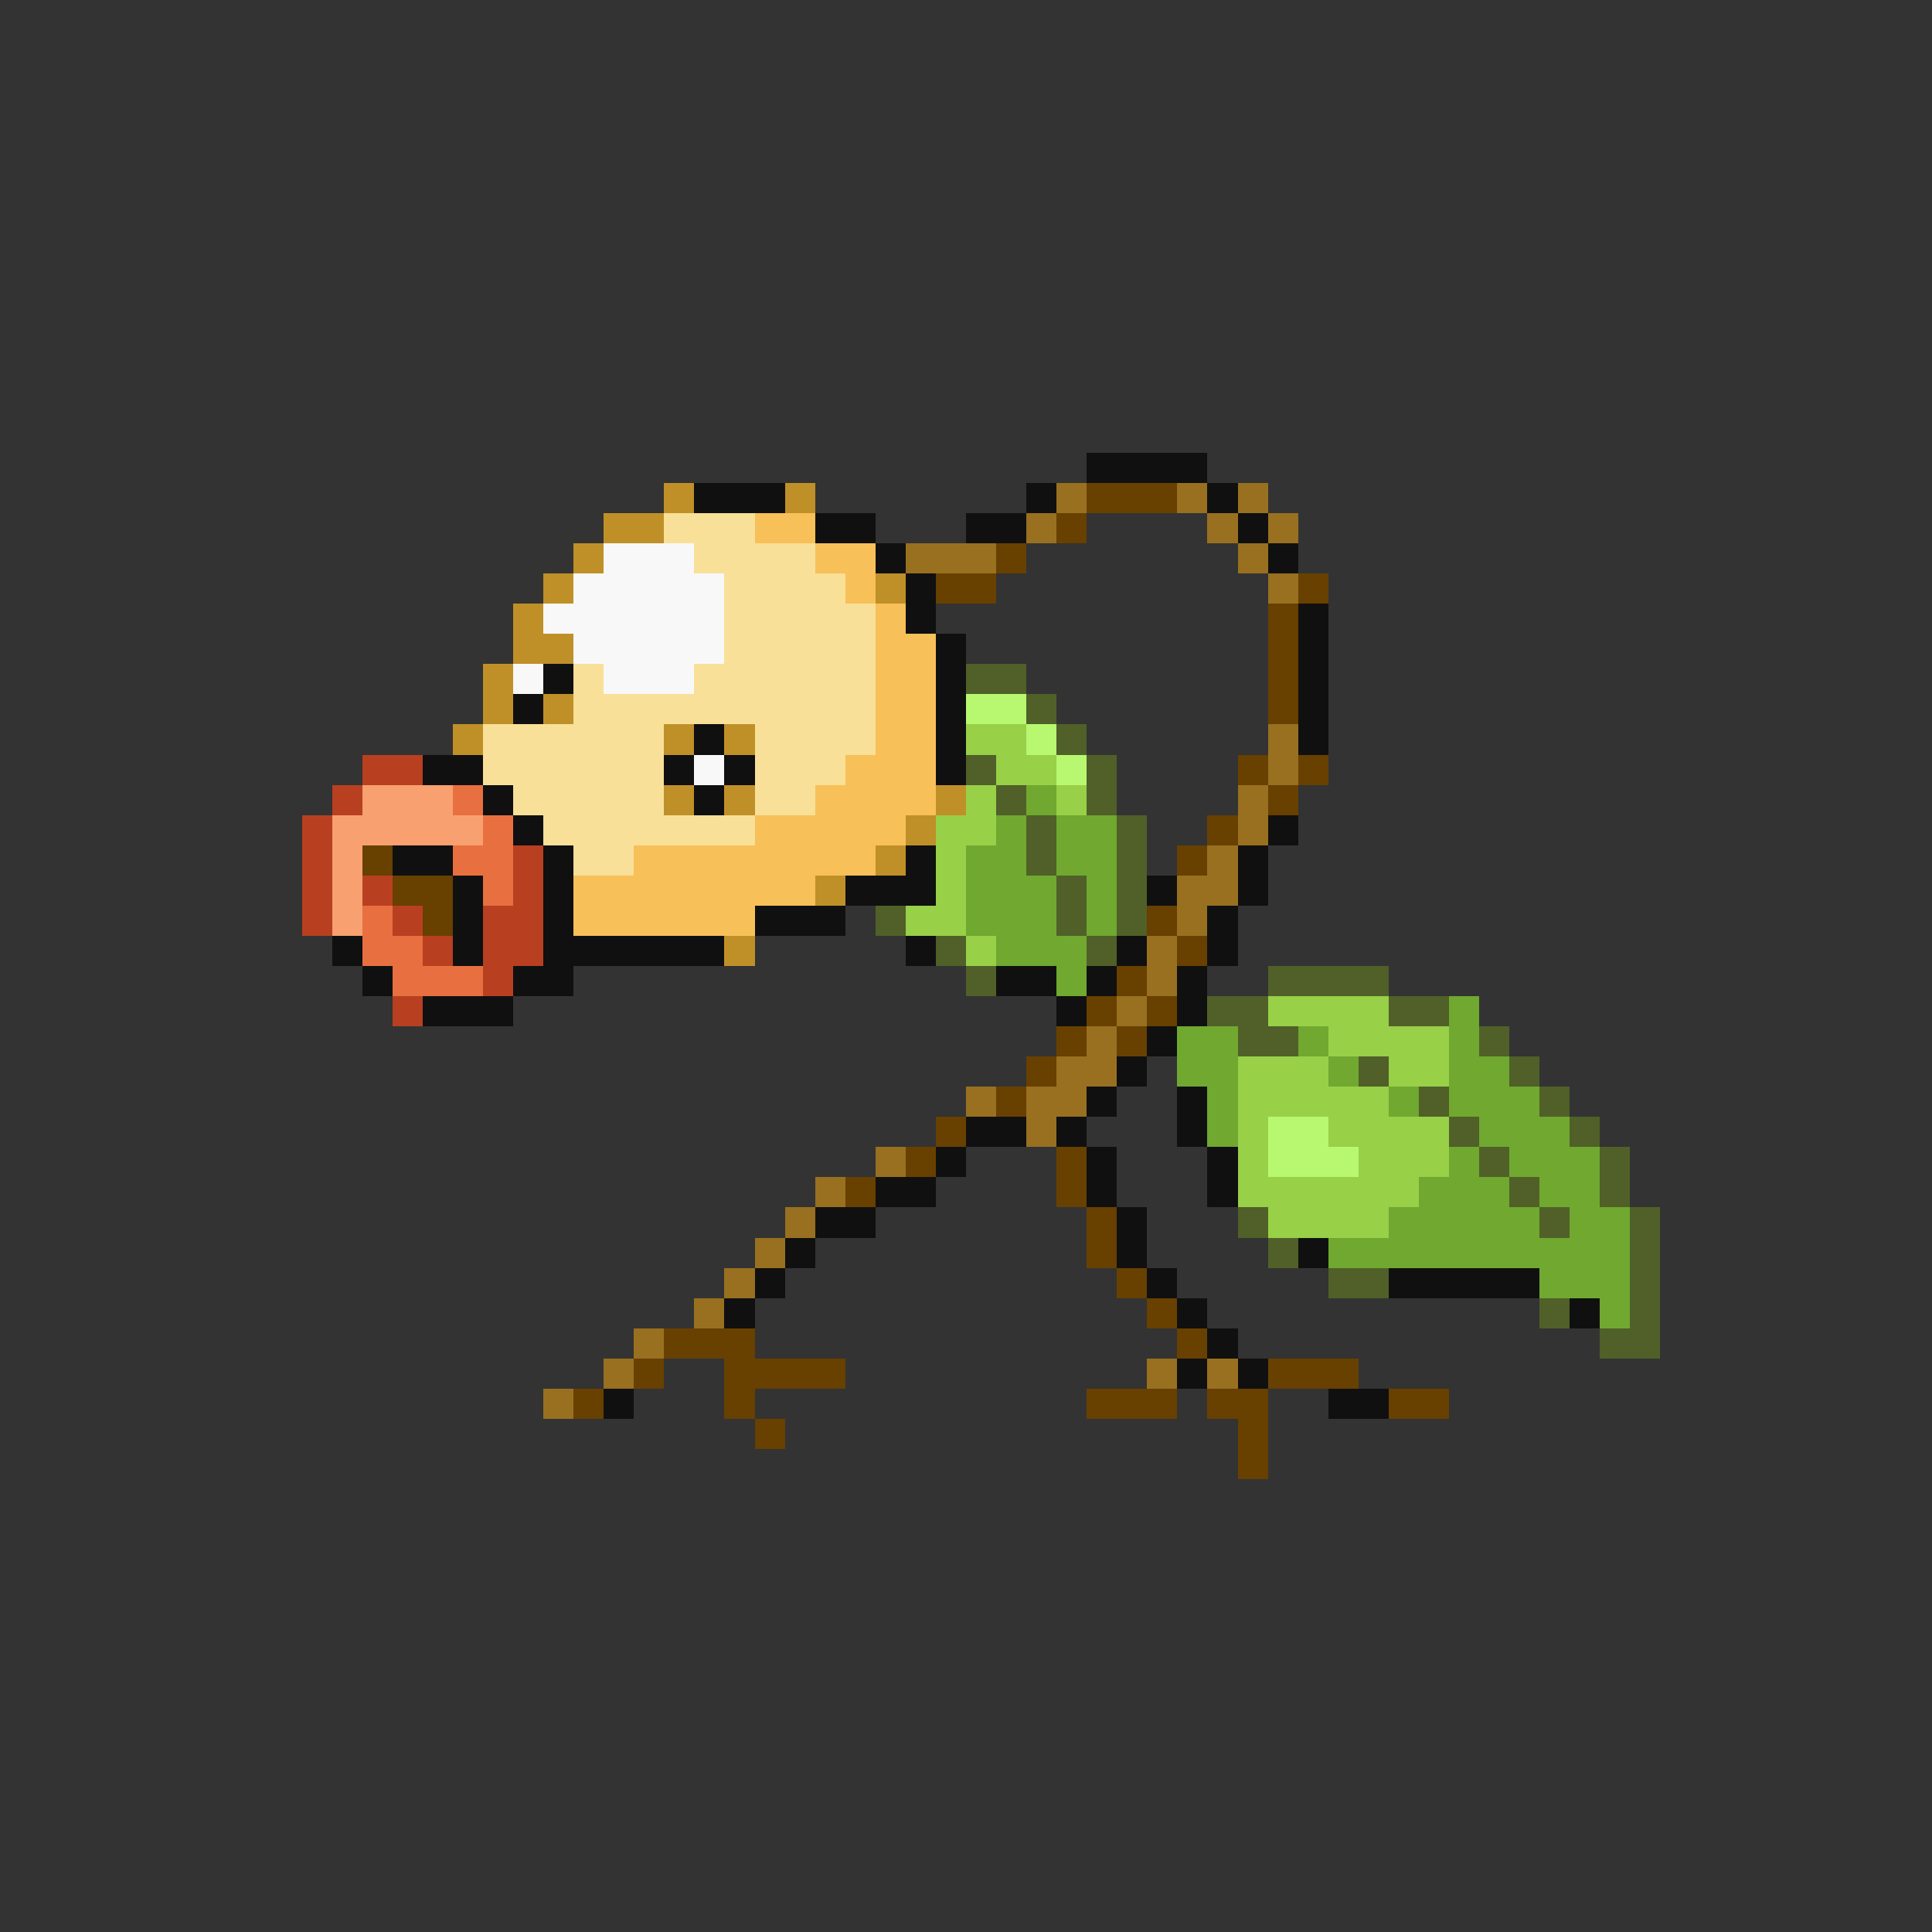 <svg xmlns="http://www.w3.org/2000/svg" viewBox="0 -0.5 64 64" shape-rendering="crispEdges">
<rect x="0" y="-0.5" width="64" height="64" fill="#333333" stroke="none"/>
<path stroke="#101010" d="M36 15h4M23 16h3M34 16h1M40 16h1M27 17h2M32 17h2M41 17h1M29 18h1M42 18h1M30 19h1M30 20h1M43 20h1M31 21h1M43 21h1M18 22h1M31 22h1M43 22h1M17 23h1M31 23h1M43 23h1M23 24h1M31 24h1M43 24h1M14 25h2M22 25h1M24 25h1M31 25h1M16 26h1M23 26h1M17 27h1M42 27h1M13 28h2M18 28h1M30 28h1M41 28h1M15 29h1M18 29h1M28 29h3M38 29h1M41 29h1M15 30h1M18 30h1M25 30h3M40 30h1M11 31h1M15 31h1M18 31h6M30 31h1M37 31h1M40 31h1M12 32h1M17 32h2M33 32h2M36 32h1M39 32h1M14 33h3M35 33h1M39 33h1M38 34h1M37 35h1M36 36h1M39 36h1M32 37h2M35 37h1M39 37h1M31 38h1M36 38h1M40 38h1M29 39h2M36 39h1M40 39h1M27 40h2M37 40h1M26 41h1M37 41h1M43 41h1M25 42h1M38 42h1M46 42h5M24 43h1M39 43h1M52 43h1M40 44h1M39 45h1M41 45h1M20 46h1M44 46h2" />
<path stroke="#c09028" d="M22 16h1M26 16h1M20 17h2M19 18h1M18 19h1M29 19h1M17 20h1M17 21h2M16 22h1M16 23h1M18 23h1M15 24h1M22 24h1M24 24h1M22 26h1M24 26h1M31 26h1M30 27h1M29 28h1M27 29h1M24 31h1" />
<path stroke="#987020" d="M35 16h1M39 16h1M41 16h1M34 17h1M40 17h1M42 17h1M30 18h3M41 18h1M42 19h1M42 24h1M42 25h1M41 26h1M41 27h1M40 28h1M39 29h2M39 30h1M38 31h1M38 32h1M37 33h1M36 34h1M35 35h2M32 36h1M34 36h2M34 37h1M29 38h1M27 39h1M26 40h1M25 41h1M24 42h1M23 43h1M21 44h1M20 45h1M38 45h1M40 45h1M18 46h1" />
<path stroke="#684000" d="M36 16h3M35 17h1M33 18h1M31 19h2M43 19h1M42 20h1M42 21h1M42 22h1M42 23h1M41 25h1M43 25h1M42 26h1M40 27h1M12 28h1M39 28h1M13 29h2M14 30h1M38 30h1M39 31h1M37 32h1M36 33h1M38 33h1M35 34h1M37 34h1M34 35h1M33 36h1M31 37h1M30 38h1M35 38h1M28 39h1M35 39h1M36 40h1M36 41h1M37 42h1M38 43h1M22 44h3M39 44h1M21 45h1M24 45h4M42 45h3M19 46h1M24 46h1M36 46h3M40 46h2M46 46h2M25 47h1M41 47h1M41 48h1" />
<path stroke="#f8e098" d="M22 17h3M23 18h4M24 19h4M24 20h5M24 21h5M19 22h1M23 22h6M19 23h10M16 24h6M25 24h4M16 25h6M25 25h3M17 26h5M25 26h2M18 27h7M19 28h2" />
<path stroke="#f8c058" d="M25 17h2M27 18h2M28 19h1M29 20h1M29 21h2M29 22h2M29 23h2M29 24h2M28 25h3M27 26h4M25 27h5M21 28h8M19 29h8M19 30h6" />
<path stroke="#f8f8f8" d="M20 18h3M19 19h5M18 20h6M19 21h5M17 22h1M20 22h3M23 25h1" />
<path stroke="#506028" d="M32 22h2M34 23h1M35 24h1M32 25h1M36 25h1M33 26h1M36 26h1M34 27h1M37 27h1M34 28h1M37 28h1M35 29h1M37 29h1M29 30h1M35 30h1M37 30h1M31 31h1M36 31h1M32 32h1M42 32h4M40 33h2M46 33h2M41 34h2M49 34h1M45 35h1M50 35h1M47 36h1M51 36h1M48 37h1M52 37h1M49 38h1M53 38h1M50 39h1M53 39h1M41 40h1M51 40h1M54 40h1M42 41h1M54 41h1M44 42h2M54 42h1M51 43h1M54 43h1M53 44h2" />
<path stroke="#b8f870" d="M32 23h2M34 24h1M35 25h1M42 37h2M42 38h3" />
<path stroke="#98d048" d="M32 24h2M33 25h2M32 26h1M35 26h1M31 27h2M31 28h1M31 29h1M30 30h2M32 31h1M42 33h4M44 34h4M41 35h3M46 35h2M41 36h5M41 37h1M44 37h4M41 38h1M45 38h3M41 39h6M42 40h4" />
<path stroke="#b84020" d="M12 25h2M11 26h1M10 27h1M10 28h1M17 28h1M10 29h1M12 29h1M17 29h1M10 30h1M13 30h1M16 30h2M14 31h1M16 31h2M16 32h1M13 33h1" />
<path stroke="#f8a070" d="M12 26h3M11 27h5M11 28h1M11 29h1M11 30h1" />
<path stroke="#e87040" d="M15 26h1M16 27h1M15 28h2M16 29h1M12 30h1M12 31h2M13 32h3" />
<path stroke="#70a830" d="M34 26h1M33 27h1M35 27h2M32 28h2M35 28h2M32 29h3M36 29h1M32 30h3M36 30h1M33 31h3M35 32h1M48 33h1M39 34h2M43 34h1M48 34h1M39 35h2M44 35h1M48 35h2M40 36h1M46 36h1M48 36h3M40 37h1M49 37h3M48 38h1M50 38h3M47 39h3M51 39h2M46 40h5M52 40h2M44 41h10M51 42h3M53 43h1" />
</svg>
